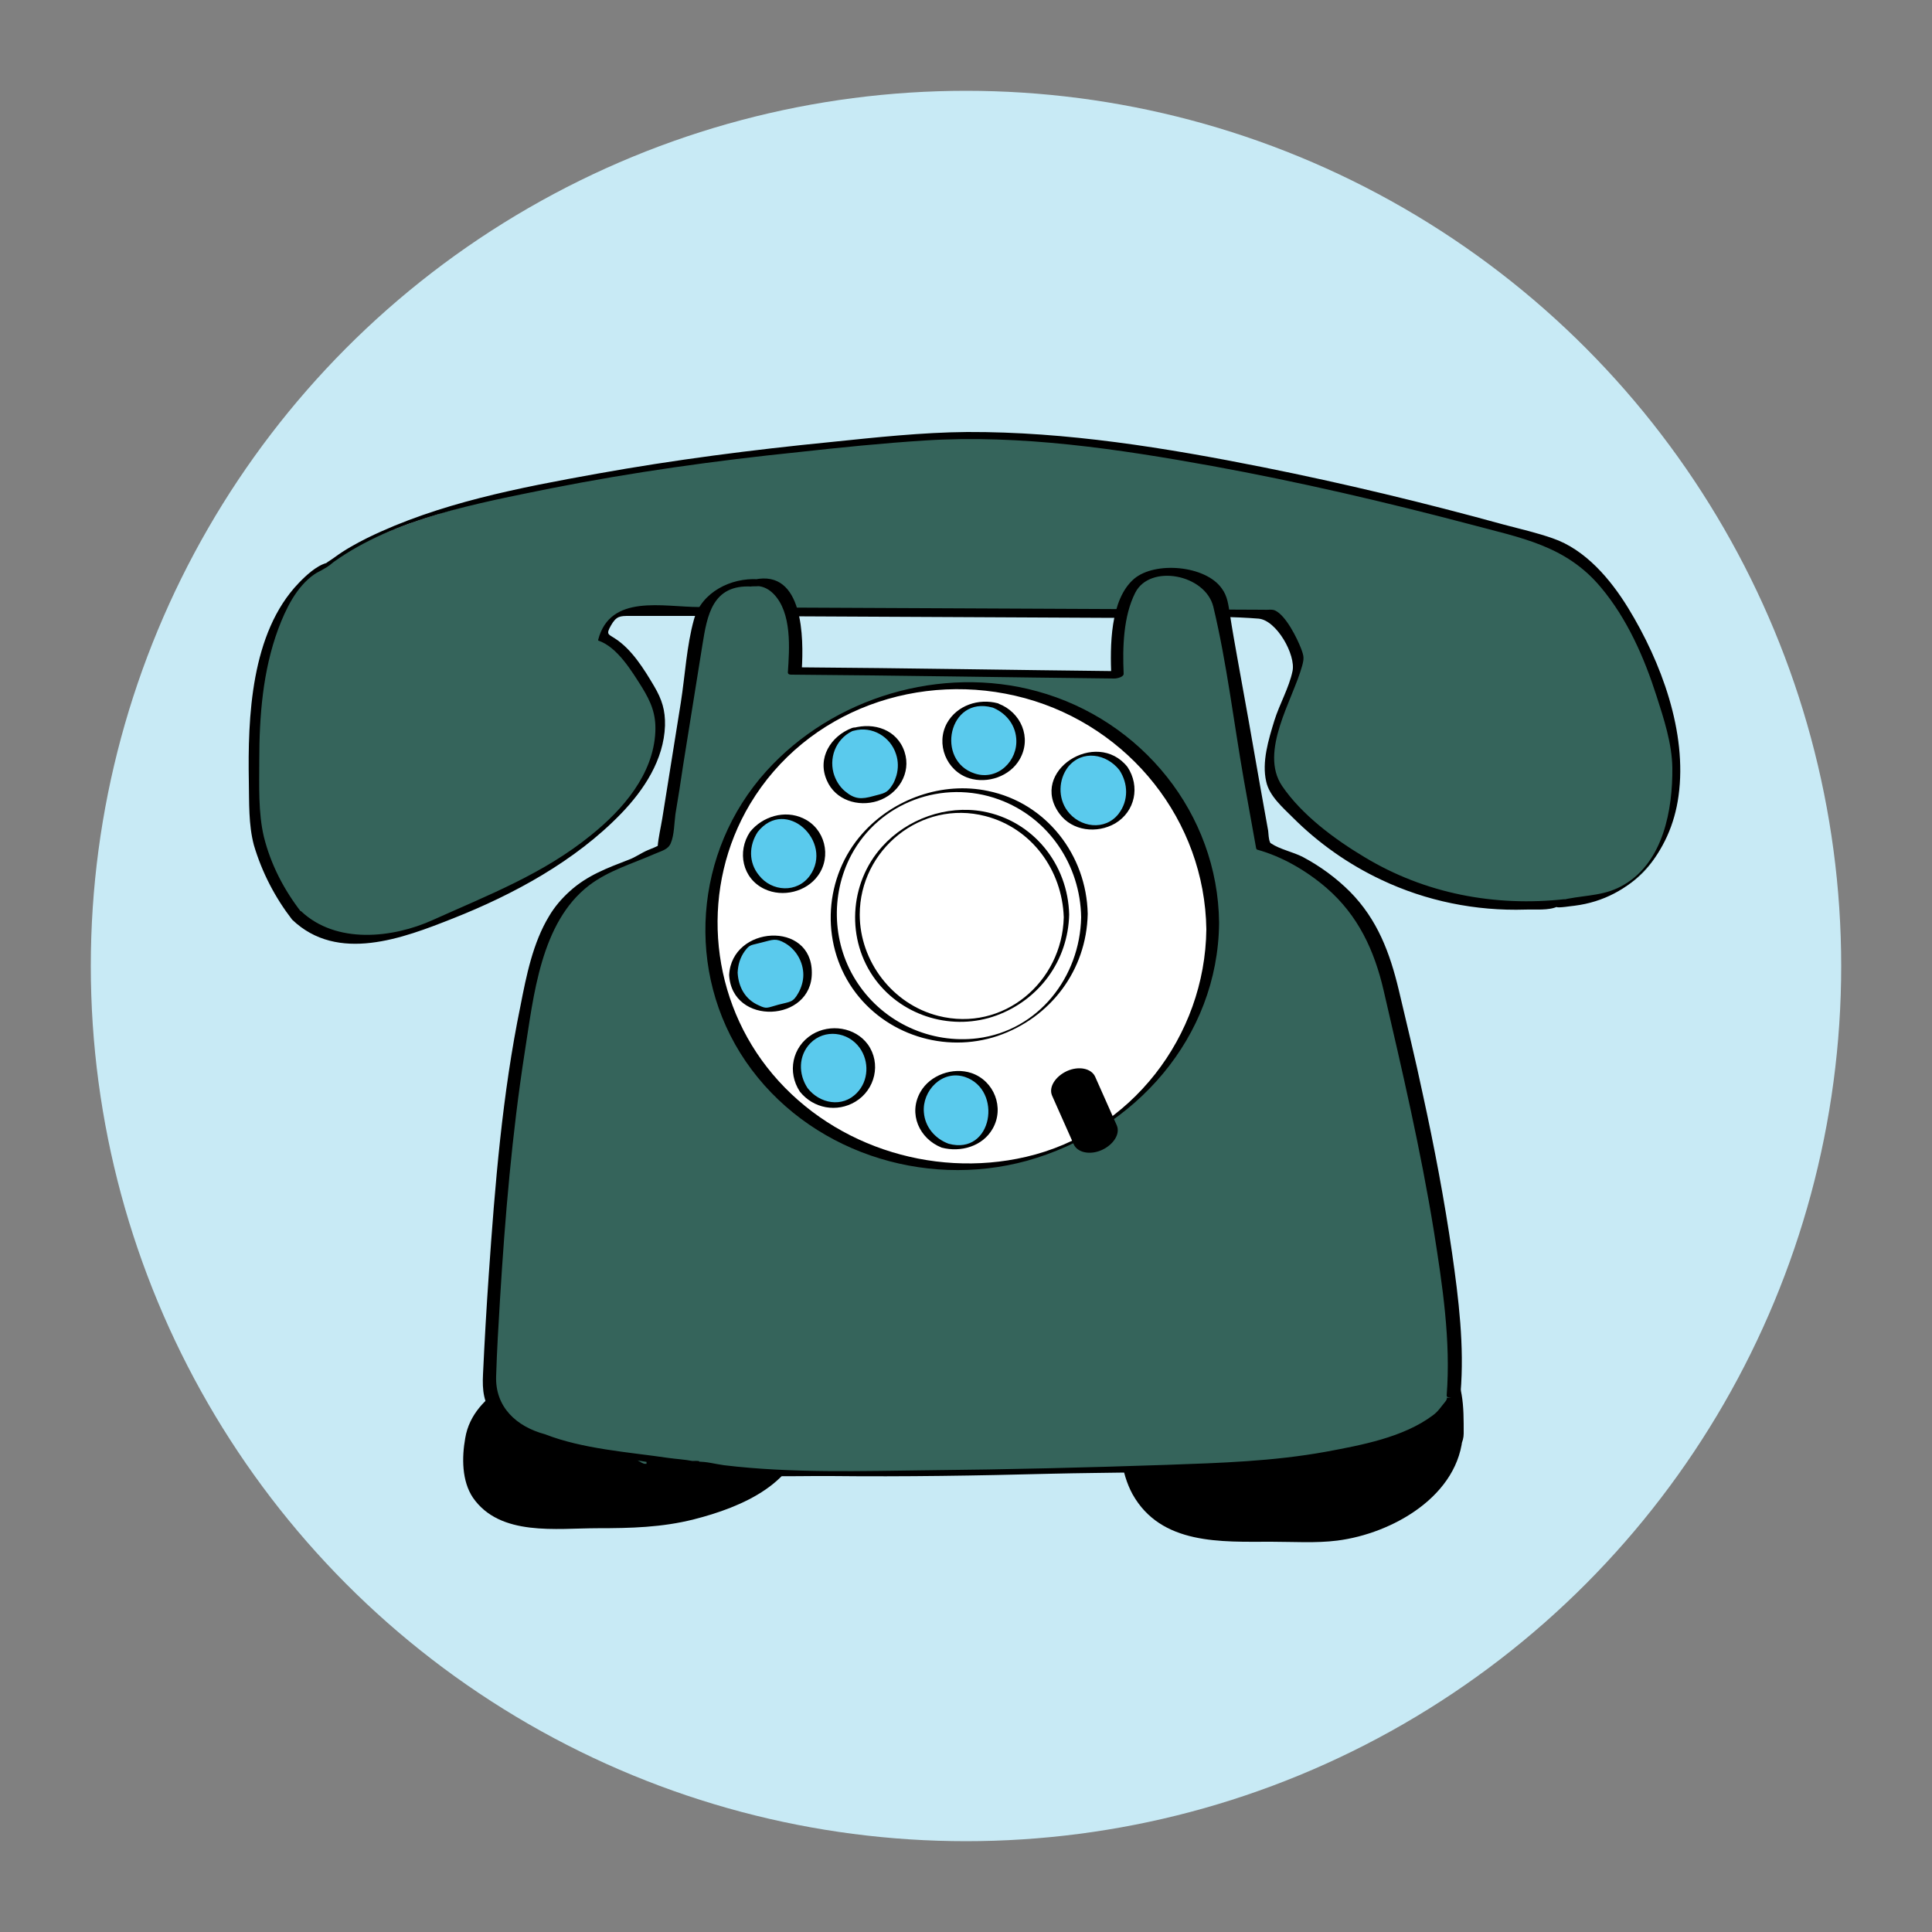 <?xml version="1.0" encoding="utf-8"?>
<!-- Generator: Adobe Illustrator 18.1.1, SVG Export Plug-In . SVG Version: 6.00 Build 0)  -->
<svg version="1.1" id="Layer_1" xmlns="http://www.w3.org/2000/svg" xmlns:xlink="http://www.w3.org/1999/xlink" x="0px" y="0px"
	 viewBox="0 0 500 500" enable-background="new 0 0 500 500" xml:space="preserve">
<rect x="0" y="0" width="500" height="500" fill="#808080" stroke="none"/>
<g>
	<circle fill="#C8EAF5" cx="250" cy="250" r="226.5"/>
</g>
<g>
	<g>
		<path fill="#35645B" d="M76.8,237c0,0,13.5,13.1,36.3,1.4c0.3,0.4,63.9-22.6,57.4-55.3c0-1.6-9-16.7-14.3-18c0,0,1.4-5.9,5.4-6.7
			H182l146.8,0.7c0,0,6.2,6,7.6,12.6c0.5,0.2-10.9,23.5-6.4,32c-0.2-0.2,25.1,35.9,74,30.2c0-0.5,32,3.1,30-38.9
			c0-0.2-7.5-44.4-32.6-54.6c0,0.2-110.4-33.4-167.6-26.6c0,0-120.5,8.4-149,32.6c0,0.3-23.2,5.7-18,69.1
			C66.7,215.5,68.4,226.6,76.8,237z"/>
		<g>
			<path d="M75.6,238c11.8,11.3,28.7,4.8,41.6-0.3c15.7-6.2,31.7-14.9,43.5-27.1c6-6.2,11.1-14,11.4-22.8c0.1-4-0.8-6.8-2.8-10.2
				c-2.6-4.4-5.8-9.6-10.2-12.4c-1.7-1.1-2.3-1-1-3.3c1.4-2.5,2.4-2.5,4.8-2.5c4.7,0,9.4,0,14,0c2.7,0,5.4,0,8,0
				c34.3,0.2,68.6,0.3,102.8,0.5c12.5,0.1,25.5-0.8,38,0.2c4.7,0.4,9.7,9.4,8.8,13.6c-0.9,4.3-3.4,8.6-4.7,12.8
				c-1.5,4.9-3.3,10.7-2.1,15.8c0.8,3.7,4.3,6.7,6.9,9.3c6.6,6.6,14.4,12.1,22.9,16.1c11.6,5.5,24.4,8.1,37.3,7.7
				c2.4-0.1,6.1,0.3,8.3-0.8c0.5-0.2,0.8-0.7,1.2-0.9c1.4-0.7-2,0-1.5,1c0.2,0.4,4.3-0.3,4.7-0.3c15-1.9,24.9-13.7,26.9-28.4
				c2.3-16.5-4.5-34.7-13-48.6c-4.6-7.5-11.1-15.2-19.6-18.1c-4-1.4-8.3-2.4-12.5-3.5c-20.7-5.7-41.5-10.7-62.5-14.9
				c-25.1-5-50.8-9.2-76.5-9.1c-11.7,0.1-23.7,1.4-35.3,2.6c-20.3,2-40.5,4.6-60.5,8.2c-20,3.6-41,7.6-59.4,16.6
				c-3,1.5-5.9,3.1-8.6,5.1c-0.9,0.7-2.4,1.4-3,2.4c0.3-0.4,2.5-1.3,1-1c-2.6,0.7-5.4,3.3-7.2,5.2c-12.4,12.9-13.2,34.8-12.9,51.4
				c0.1,5.4-0.1,11.1,1.3,16.4C67.8,225.8,71.2,232.3,75.6,238c0.3,0.4,2.7-1.4,2.4-1.9c-4.5-5.8-7.9-12.3-9.7-19.5
				c-1.5-6.3-1.2-13.3-1.2-19.8c0-11.4,0.9-23.2,4.9-34c1.9-5.1,4.7-11,9.4-14.2c0.7-0.5,1.5-0.8,2.3-1.3c1.6-0.9,1.8-1.2,2.7-1.9
				c15.8-11.3,37.4-15.2,56.1-19c21.2-4.2,42.7-7.2,64.2-9.4c10.8-1.2,21.7-2.3,32.6-3c24.8-1.6,50.1,2.2,74.4,6.6
				c22.5,4.1,44.8,9.3,66.8,15.1c13,3.5,24.7,5.4,33.8,16.3c6.8,8.1,11.2,18.1,14.4,28.1c1.9,5.9,4,12.3,4.1,18.6
				c0.1,10.8-2.3,24.2-12.4,30.2c-4.8,2.9-9.5,2.7-14.7,3.7c-1.2,0.2-1.9,0.5-2.8,1.5c0.7-0.5,1.4-1,2.1-1.4
				c-18.1,2-36.2-1.4-51.9-10.9c-7.7-4.6-16.2-10.9-21.3-18.4c-6-8.9,2.8-22.3,5.2-31.1c0.5-1.9,0.5-2.4-0.3-4.5
				c-1-2.6-3.9-8.5-6.7-9.8c-0.8-0.4-2.1-0.1-3-0.2c-43.8-0.2-87.6-0.4-131.3-0.6c-4.9,0-9.8-0.1-14.7-0.1c-9.4,0-23.1-3.5-26.2,8.5
				c0,0.1,0,0.2,0.1,0.2c4.9,1.7,8.6,7.9,11.2,12c2.4,3.9,3.7,7,3.5,11.6c-0.5,11-8.4,20.1-16.6,26.7c-12.4,10.1-26.8,15.6-41,22
				c-10.4,4.7-25,6.3-34.1-2.3C77.5,235.6,75.3,237.7,75.6,238z"/>
		</g>
	</g>
	<g>
		<path fill="#35645B" d="M358.1,373c0,6.9-5.6,12.4-12.4,12.4h-22.5c-6.9,0-12.4-5.6-12.4-12.4v-4.8c0-6.9,5.6-12.4,12.4-12.4h22.5
			c6.9,0,12.4,5.6,12.4,12.4V373z"/>
		<g>
			<path d="M337.6,374.9c0,0.9-0.1,1.8-0.3,2.7c0.6-1.5,0.6-1.5-0.2,0c2.9-3.7,7.3-5.5,12.1-5.9c7.2-0.6,3.3,0,1.4,0
				c-4.5,0-9.1,0-13.6,0c-1.9,0-3.7,0-5.6,0c-0.3,0-0.5,0-0.8,0c-3.6,0.2,1.2,0.5,2.2,0.9c-1.4-1-1.4-0.9-0.1,0.1
				c-0.6-0.6-1.1-1.3-1.5-2.1c1.5,3.2-0.6-4.3,0.1-0.8c0.4,2.3,0-0.6,0-1.2c0-0.8,0-1.6,0-2.4c0-0.9,0.1-1.8,0.3-2.7
				c-0.6,1.5-0.6,1.5,0.2,0c-1.4,1.8-3,3-5,4c-3.5,1.6-7.1,2.2-10.9,1.8c0.1,0,0.3,0,0.4,0c0.7,0,1.3,0,2,0c4.5,0,9.1,0,13.6,0
				c1.7,0,3.4,0,5.1,0c0.4,0,0.8,0,1.3,0c3.6-0.2-1.2-0.5-2.2-0.9c1.2,0.8,1.4,0.9,0.6,0.3c-0.8-0.7-0.7-0.5,0.3,0.6
				c0.9,1.3,0.9,1.4,0.1,0.3c0.3,0.8,0.5,1.7,0.6,2.6c-0.1-2.2-0.1-2.6-0.1-1.4c0,0.6,0,1.1,0,1.7
				C337.6,373.3,337.6,374.1,337.6,374.9c0,9.6,10.1,12.7,18.4,11.7c5.4-0.6,11-2.2,15.4-5.5c3-2.3,7.4-5.9,7.4-10.1
				c0-7,0.1-13.5-4.6-19.4c-5.2-6.6-14.2-9.5-22.4-9.6c-10.3-0.1-21.7-1-31.8,0.8c-12.8,2.3-26.7,10.9-29.5,24.5
				c-1.3,6.3-0.4,13.9,2.6,19.4c7.4,13.2,23,12.3,35.9,12.3c5.6,0,11.6,0.4,17.1-0.3c14.2-1.8,31.7-11.6,32.5-27.7
				c0.5-9.6-10.5-12.6-18.4-11.7C352.8,360.2,338.1,365.1,337.6,374.9z"/>
		</g>
	</g>
	<g>
		<path fill="#35645B" d="M187.8,374.7c0,6.9-5.6,12.4-12.4,12.4h-22.5c-6.9,0-12.4-5.6-12.4-12.4v-4.8c0-6.9,5.6-12.4,12.4-12.4
			h22.5c6.9,0,12.4,5.6,12.4,12.4V374.7z"/>
		<g>
			<path d="M167.3,380.2c-0.1,1.7-0.8,2.9-1.4,4.4c0.6,0,0.3,0.3-0.7,0.9c23.7-4.5,31.4-6.7,23.2-6.7c-1.2,0-2.4,0-3.7,0
				c-4.6,0-9.3,0-13.9,0c-1.5,0-3,0.1-4.5,0c-0.7-0.1,0.7,0.1,0.6,0.1c-0.9-0.3-2.3-1.1-3.2-2c-3.1-3.1-3.3-8.4-2.9-12.6
				c0.2-1.7,0.9-2.8,1.4-4.4c-0.6,0-0.3-0.3,0.7-0.9c-7.8,2.2-15.6,4.4-23.3,6.7c1.3,0.1,2.6,0,3.8,0c4.6,0,9.3,0,13.9,0
				c1.4,0,2.8-0.1,4.2,0c0.7,0.1,0.6,0.2-0.4-0.1c0.9,0.3,2.3,1.1,3.2,2C167.8,370.9,167.3,375.8,167.3,380.2c0,2.4,6.3,2.8,7.2,2.8
				c4.8,0.2,10.3-0.7,14.9-2c5-1.4,18.7-4.7,18.7-11.7c0-5.9-0.3-10.7-4.8-15.1c-4.5-4.4-11.2-5-17.2-5c-12.8,0-25.8-0.9-38.2,2.5
				c-10.3,2.8-25.5,8.3-27.5,20.5c-0.9,5-0.9,11.1,2,15.4c7,10.1,21.6,7.9,32.3,7.9c8.5,0,16.6-0.2,24.9-2.3
				c12.2-3.1,27.7-9.5,28.5-23.9C208.5,363.4,168,368.1,167.3,380.2z"/>
		</g>
	</g>
	<g>
		<path fill="#35645B" d="M139.7,371.9c0,0-13.5-3.5-13.1-13.7c0.3-10.2,4.7-109.2,19.2-124.1c0-0.5,7.3-9.2,18.1-11.4
			c0-0.5,7.9-3.8,7.9-3.8l9.5-59.2c0,0,3.5-10,14-9c-0.5,0.2,12.5-4,10.4,22.8c0.5,0,83.5,1,83.5,1s-1.2-25.7,9.3-26.1
			c0.5-0.3,15.2-2.1,17.3,7.8c0,0.3,11.1,62.7,11.1,62.7s27.1,7.1,32.7,35.1c-0.2,0.5,19.4,74.5,16.6,106.6
			c0.2-0.2,1.4,12.3-51,18.1c-0.5,0-126.5,5.4-144.5,0C180.5,379.5,145.6,374.4,139.7,371.9z"/>
		<g>
			<path d="M141.1,371.2c-7.5-2-13-7.1-12.7-15.1c0.2-6.6,0.6-13.2,1-19.8c1.3-21.4,3.1-42.8,6.4-64c2.3-14.5,4.1-33.6,16.7-43.2
				c5-3.8,11.2-5.6,16.9-8.1c1.8-0.8,3.5-1.1,4.2-2.8c0.9-2.1,0.9-5.3,1.2-7.5c0.7-4.2,1.4-8.5,2-12.7c1.7-10.4,3.3-20.8,5-31.2
				c1.2-7.4,2.5-15.6,12.7-15c0-0.5,0-1,0.1-1.4c0,0,0,0,0,0c-1.9,0.7-0.7,1.6,0.8,1.3c-0.6,0.1,0.6,0,1,0c1.5,0.2,2.7,0.9,3.8,2
				c4.8,4.9,4.1,14.2,3.7,20.3c0,0.6,0.6,0.6,1,0.6c27.8,0.2,55.6,0.7,83.5,1c0.7,0,2.5-0.4,2.4-1.3c-0.3-6.7-0.1-14.8,3-20.9
				c3.8-7.5,18.1-4.8,20.2,3.6c3.5,14.6,5.3,30,7.9,44.8c1.1,5.9,2.1,11.9,3.2,17.8c0.1,0.2,0.2,0.3,0.3,0.3
				c6.5,1.8,12.8,5.5,17.9,9.9c8.2,7.1,12.4,16.2,14.8,26.6c4.8,20.7,9.6,41.3,13,62.3c2.2,13.9,4.4,28.3,3.3,42.4
				c-0.1,0.7,1,0.6,1.4,0.6c-3,0.3-0.4-0.7-1.8,1.1c-1.1,1.3-1.8,2.5-3.2,3.5c-7.6,5.7-18.5,7.7-27.6,9.4
				c-13.8,2.5-27.2,2.9-41.2,3.4c-20.5,0.7-41.1,1.2-61.6,1.4c-17.5,0.2-35.5,0.8-53-1.3c-2.3-0.3-4.6-1-6.9-0.9
				c-2.7,0.1,0.9,0.1,0.5-0.1c-0.3-0.2-1.4-0.1-1.8-0.1c-2.1-0.4-4.2-0.5-6.3-0.8C162.7,375.8,150.8,375,141.1,371.2
				c-0.9-0.4-4,1-2.8,1.5c7.9,3.1,17.2,3.9,25.6,5.1c4.3,0.7,8.6,1.3,12.9,1.7c1.7,0.2,3.7,0.5,5.2-0.5c-0.9,0.2-1.8,0.4-2.7,0.6
				c11.2,3.2,24.3,2.3,35.9,2.4c18.9,0.2,37.8-0.1,56.8-0.6c29.1-0.7,60.1,0.6,88.2-8.6c5.4-1.8,11.7-4,15.7-8.4
				c0.7-0.8,2.8-3.1,2-4.4c-0.2-0.3-1-0.2-1.3-0.2c0,0,0,0,0,0c0.5,0.2,1,0.4,1.4,0.6c1-12-0.5-24.2-2.2-36.1
				c-2-13.8-4.6-27.5-7.6-41.2c-1.9-9-4.1-18-6.2-26.9c-2.3-9.6-5.5-18.2-12.6-25.4c-3.6-3.6-7.7-6.6-12.2-9c-2.5-1.3-6-2-8.2-3.5
				c-0.9-0.6,0.1,0.5-0.3-0.3c-0.4-0.8-0.4-2.2-0.5-3c-0.7-3.9-1.4-7.8-2.1-11.7c-1.9-10.9-3.8-21.7-5.8-32.6
				c-0.7-3.9-1.4-7.8-2-11.7c-0.4-2.4-0.6-4.7-2.1-6.7c-4.2-6-17.3-7.1-22.7-2.5c-6.3,5.4-6.2,17.6-5.9,25.2
				c0.8-0.4,1.6-0.9,2.4-1.3c-27.8-0.3-55.6-0.8-83.5-1c0.3,0.2,0.7,0.4,1,0.6c0.5-8,0.5-26.1-12.3-23.3c0.3,0.4,0.6,0.9,0.8,1.3
				c0,0,0,0,0,0c1.1-0.4,1.5-1.4,0.1-1.4c-6.9-0.4-14.5,3.3-16.5,10.4c-1.9,6.8-2.3,14.5-3.4,21.5c-1.6,10-3.2,20-4.8,30
				c-0.4,2.4-1,4.9-1.2,7.3c0,0.4,1.5-0.9,0.5-0.4c-1,0.5-2,0.9-3,1.3c-1.7,0.7-3.3,1.9-5,2.5c-5.4,2.1-10.7,4-15.3,8.2
				c-2,1.8-3.9,4-5.3,6.4c-4.2,6.9-5.9,15.5-7.4,23.2c-4.7,22.8-6.6,46.3-8.2,69.5c-0.6,8.6-1.1,17.3-1.5,25.9
				c-0.2,4,0.1,7.5,2.8,10.7c2.6,3,6.7,5.2,10.5,6.2C139.3,372.9,142.3,371.5,141.1,371.2z"/>
		</g>
	</g>
	<g>
		<ellipse fill="#FFFFFF" cx="248.9" cy="239.7" rx="64.9" ry="62.3"/>
		<g>
			<path d="M312.2,240.5c-0.3,27.7-19.5,52.6-46.7,58.9c-24.6,5.7-51.4-3.2-67-23.2c-15.2-19.5-17.1-46.8-4.4-68.1
				c14.6-24.4,44.1-34.8,71.2-27.4C292.3,188.1,311.8,212.4,312.2,240.5c0-0.1,3.3-0.8,3.3-1.7c-0.3-28.2-20-52.5-47.1-59.9
				c-24.8-6.8-52.8,1.5-70.1,20.7c-18.7,20.7-21.1,52-5.3,75.1c15.9,23.2,45.9,33.1,72.8,25.7c27.9-7.8,49.4-31.9,49.7-61.5
				C315.4,238.9,312.2,239.6,312.2,240.5z"/>
		</g>
	</g>
	<g>
		<circle fill="#FFFFFF" cx="248.2" cy="237" r="32.5"/>
		<g>
			<path d="M279.8,237.4c-0.3,15.4-11,29.3-26.8,31.3c-12.1,1.5-24.2-4-31-14.2c-6.6-9.8-7.2-22.8-1.7-33.2
				c7.3-13.7,23.7-19.7,38.2-14.4C271.4,211.6,279.6,223.9,279.8,237.4c0,0,1.7-0.4,1.7-0.9c-0.3-15.2-10.7-28.7-25.8-31.8
				c-11.8-2.5-24.5,2-32.5,11c-9.9,11.1-11,28-2.5,40.2c8.3,11.9,23.8,16.8,37.5,12.2c13.7-4.7,23-17,23.3-31.6
				C281.5,236.7,279.8,237,279.8,237.4z"/>
		</g>
	</g>
	<g>
		<circle fill="#FFFFFF" cx="248.9" cy="237" r="27.1"/>
		<g>
			<path d="M275.3,237.4c-0.4,16.7-15.6,29.8-32.5,25.5c-11.8-3-20.3-14.1-20.3-26.2c0-16.8,15.9-29.8,32.5-25.5
				C267,214.3,274.9,225.2,275.3,237.4c0,0,1.4-0.3,1.4-0.7c-0.3-13-9.3-24.3-22.3-26.7c-9.5-1.7-19.6,1.9-26.1,9.1
				c-8.6,9.5-9.4,24.2-1.7,34.5c7.2,9.6,20.1,13.3,31.3,9.2c11.1-4.1,18.5-14.2,18.8-26.1C276.6,236.7,275.3,237,275.3,237.4z"/>
		</g>
	</g>
	<path d="M289,291.2c1,2.2-0.8,5-3.8,6.4l0,0c-3.1,1.4-6.3,0.7-7.3-1.4l-5.6-12.6c-1-2.2,0.8-5,3.8-6.4l0,0c3.1-1.4,6.3-0.7,7.3,1.4
		L289,291.2z"/>
	<g>
		<circle fill="#5ACAED" cx="282.9" cy="204.6" r="9.6"/>
		<g>
			<path d="M289.7,199.3c2.3,3.5,2.4,7.9-0.2,11.3c-3.5,4.5-10.1,3.6-13.3-0.8c-2.4-3.3-2.3-8,0.2-11.3
				C280.1,193.9,286.4,195.1,289.7,199.3c0.4,0.5,2.5-0.2,2.1-0.8c-8-10.1-25.7,1.1-17.6,12.1c3.3,4.5,9.7,5.2,14.4,2.5
				c5.2-3.1,6.5-9.6,3.2-14.6C291.4,198,289.2,198.7,289.7,199.3z"/>
		</g>
	</g>
	<g>
		<circle fill="#5ACAED" cx="254.5" cy="191.7" r="9.6"/>
		<g>
			<path d="M256.6,183c3.5,1.3,6.1,4.3,6.4,8.1c0.5,5.8-4.8,11-10.7,9.1c-10.3-3.3-6.8-20.2,4.5-17.1c0.7,0.2,2.6-0.8,1.4-1.1
				c-4.9-1.3-10.5,0.5-13.1,5.1c-3,5.4-0.2,12.4,5.7,14.3c4.8,1.5,10.6-0.5,13.1-4.9c3.2-5.6,0.3-12.2-5.5-14.4
				C257.7,181.8,255.7,182.7,256.6,183z"/>
		</g>
	</g>
	<g>
		<circle fill="#5ACAED" cx="223.9" cy="197.9" r="9.6"/>
		<g>
			<path d="M221,189.1c4.7-1.3,9.5,1.6,10.9,6.1c0.6,1.8,0.6,3.7,0.1,5.5c-0.3,0.9-0.6,1.8-1.1,2.5c-1.3,2.1-2.2,2.1-4.8,2.8
				c-3.2,0.9-4.9,0.9-7.5-1.3c-1.4-1.2-2.4-2.9-2.9-4.7c-1.2-4.6,1.1-9.4,5.6-11.1c1.5-0.6,0.1-0.8-0.8-0.5
				c-5.5,2.1-9.1,7.8-6.5,13.6c2.2,5.1,8.1,6.9,13.1,5.3c5.3-1.7,8.8-7.2,7-12.7c-1.9-5.8-7.9-7.7-13.3-6.2
				C219.6,188.8,219.7,189.5,221,189.1z"/>
		</g>
	</g>
	<g>
		<circle fill="#5ACAED" cx="202.9" cy="221" r="9.6"/>
		<g>
			<path d="M196.1,215.3c7.3-9.2,19.7,2.6,13.5,11.3c-3.3,4.6-9.9,4.2-13.2-0.1C193.7,223.2,193.8,218.8,196.1,215.3
				c0.5-0.8-1.7-0.6-2,0c-3.4,5.1-2,12.1,3.8,14.8c4.7,2.2,10.8,0.7,13.8-3.5c3.6-5,1.8-12.2-3.8-14.8c-4.8-2.3-10.6-0.5-13.8,3.5
				C193.5,216.1,195.7,215.9,196.1,215.3z"/>
		</g>
	</g>
	<g>
		<circle fill="#5ACAED" cx="199.4" cy="252" r="9.6"/>
		<g>
			<path d="M190.9,251.7c0.1-2,0.6-3.8,1.8-5.5c1.4-1.9,1.6-1.5,4.5-2.3c2.8-0.7,3.6-1.2,6,0.2c2.9,1.7,4.7,4.9,4.7,8.2
				c0,1.6-0.5,3.3-1.3,4.7c-1.4,2.5-2.1,2.2-5.1,3c-3,0.8-3,1.2-5.1,0.2C192.9,258.7,191.1,255.5,190.9,251.7c0-0.4-2.2,0-2.2,0.6
				c0.7,13.3,21.5,12.3,21.4-0.6c0-13.5-20.7-12.2-21.4,0.6C188.6,252.6,190.8,252.4,190.9,251.7z"/>
		</g>
	</g>
	<g>
		<circle fill="#5ACAED" cx="215.7" cy="276.4" r="9.6"/>
		<g>
			<path d="M209,281.6c-2.4-3.6-2.4-8.4,0.7-11.6c3.7-3.8,9.8-3,12.8,1.2c2.5,3.5,2.3,8.5-0.7,11.6C218,286.8,212.1,285.6,209,281.6
				c-0.5-0.7-2.7,0.1-2,0.9c3.5,4.4,9.6,5.5,14.4,2.6c5.1-3.1,6.7-9.9,3.2-14.8c-3.3-4.5-9.8-5.4-14.4-2.6
				c-5.2,3.2-6.5,9.8-3.2,14.8C207.4,283.3,209.5,282.5,209,281.6z"/>
		</g>
	</g>
	<g>
		<circle fill="#5ACAED" cx="247.5" cy="287.4" r="9.6"/>
		<g>
			<path d="M245.5,296c-3.5-1.3-6.1-4.3-6.4-8.1c-0.5-5.6,4.7-11.1,10.6-9.2C259.6,282,256.9,299.1,245.5,296
				c-0.6-0.2-2.6,0.8-1.8,1c4.9,1.3,10.6-0.3,13.2-4.9c3.1-5.4,0.4-12.4-5.5-14.4c-4.8-1.6-10.7,0.5-13.2,4.9
				c-3.2,5.6-0.3,12.1,5.5,14.4C244.3,297.2,246.3,296.3,245.5,296z"/>
		</g>
	</g>
</g>
</svg>
